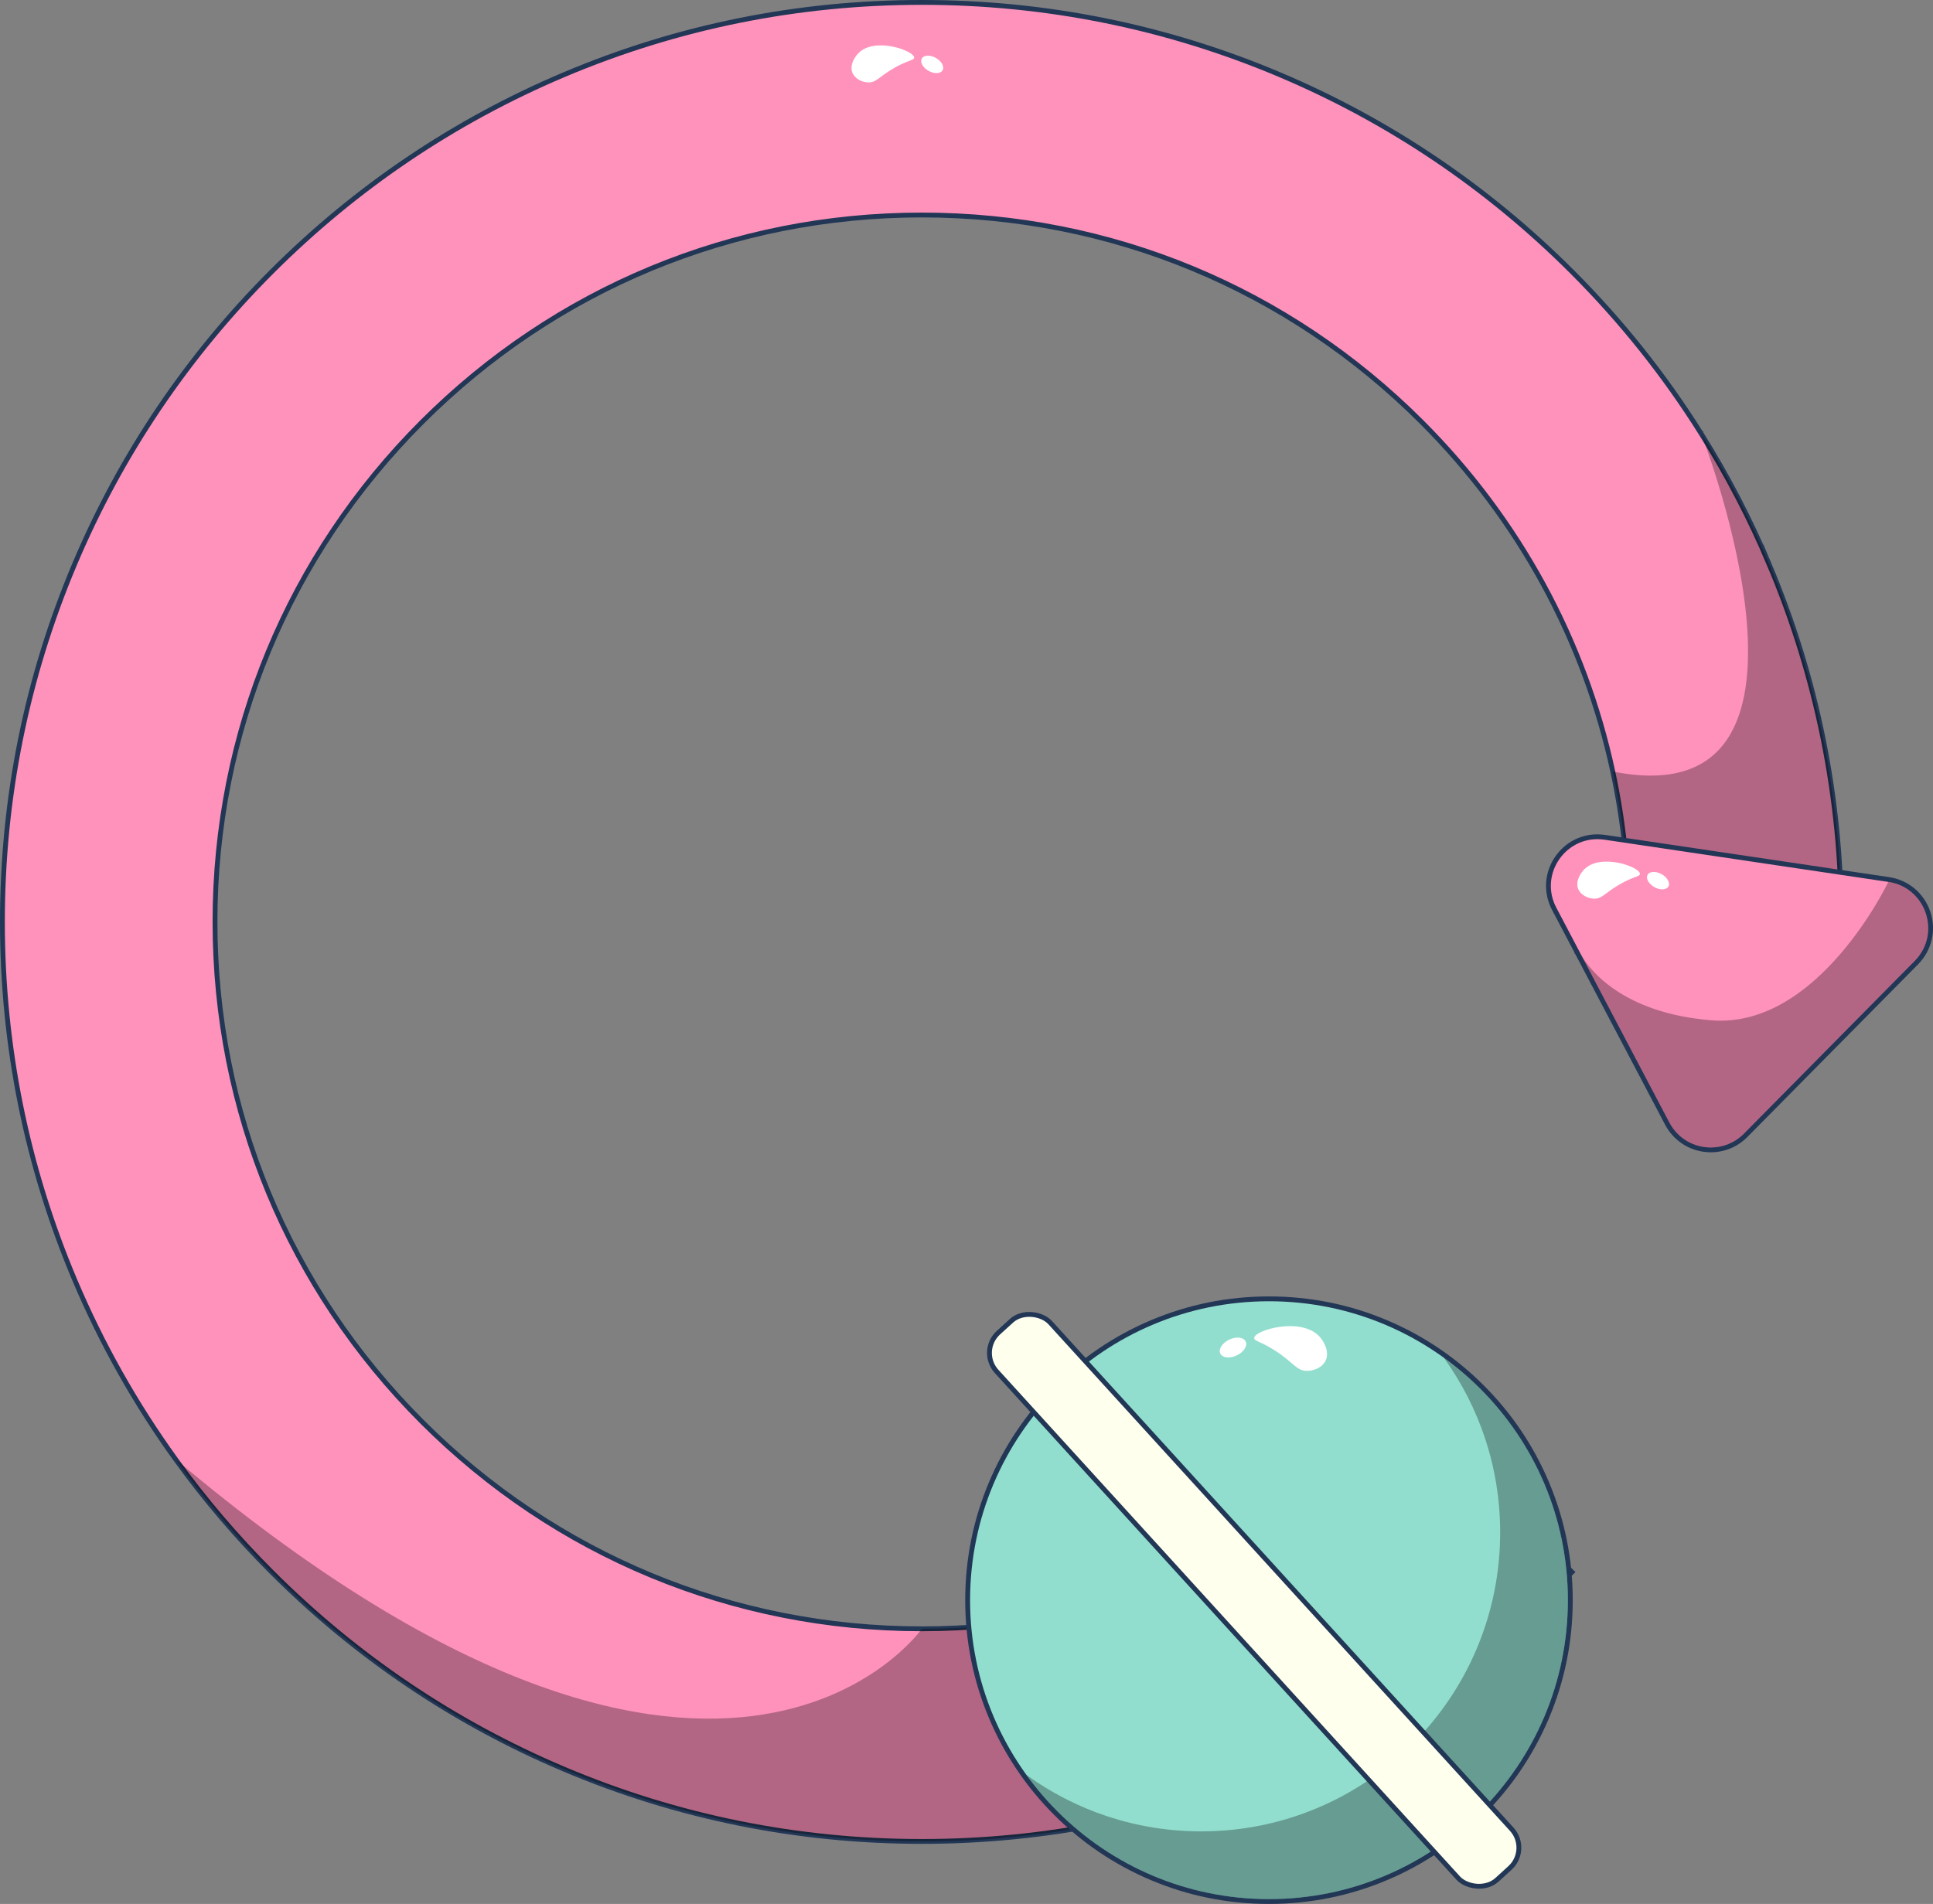 <?xml version="1.0" encoding="UTF-8"?><svg xmlns="http://www.w3.org/2000/svg" viewBox="0 0 1200 1182.2"><rect x="0" y="0" width="1200" height="1182.2" fill="#808080" stroke="none"/><g style="isolation:isolate;"><g id="Layer_1"><path d="M1098.21,350.19c-11.92-28.21-25.99-55.21-42.11-80.91-.01-.01-.01-.03-.01-.04h-.01c-22.71-36.24-49.52-69.85-80.16-100.51-52.41-52.41-113.45-93.57-181.41-122.33C724.07,16.61,649.32,1.5,572.29,1.5s-151.78,15.11-222.21,44.9c-67.97,28.76-129,69.93-181.41,122.33-52.39,52.42-93.54,113.46-122.3,181.46C16.6,420.63,1.5,495.4,1.5,572.45s15.1,151.82,44.87,222.25c16.73,39.56,37.67,76.79,62.57,111.31,17.88,24.82,37.82,48.24,59.73,70.15,52.41,52.42,113.45,93.58,181.41,122.33,70.42,29.79,145.17,44.9,222.21,44.9s151.78-15.1,222.21-44.9c9.08-3.84,18.04-7.91,26.87-12.2,57.25-27.75,109.14-64.72,154.54-110.14l-93.32-93.34c-41.23,41.23-89.2,73.25-141.44,95.02-52.79,22.01-109.95,33.54-168.86,33.54-117.22,0-227.42-45.65-310.3-128.56-82.88-82.9-128.52-193.13-128.52-310.37s45.64-227.48,128.52-310.38c82.89-82.9,193.08-128.56,310.3-128.56s227.4,45.66,310.3,128.56c60.42,60.43,101.04,135.38,118.62,216.98,6.55,30.35,9.9,61.61,9.9,93.4h131.97c0-77.05-15.1-151.82-44.87-222.26Z" style="fill:#ff92ba; stroke:#223656; stroke-miterlimit:10; stroke-width:3px;"/><g style="mix-blend-mode:soft-light; opacity:.3;"><path d="M821.36,1086.3c-8.83,4.29-17.79,8.36-26.87,12.2-70.42,29.79-145.17,44.9-222.21,44.9s-151.78-15.1-222.21-44.9c-67.97-28.75-129-69.91-181.41-122.33-21.91-21.91-41.85-45.33-59.73-70.15,337.55,284.78,463.35,105.37,463.35,105.37,58.91,0,116.07-11.54,168.86-33.54l80.21,108.46Z"/></g><g style="mix-blend-mode:soft-light; opacity:.3;"><path d="M1143.08,572.45h-131.97c0-31.79-3.35-63.05-9.9-93.4,147.18,29.33,56.47-205.67,54.89-209.78,16.13,25.7,30.2,52.7,42.11,80.91,29.77,70.44,44.87,145.21,44.87,222.26Z"/></g><path d="M787.78,1180.7c-103.15,0-187.06-83.94-187.06-187.11s83.92-187.11,187.06-187.11,187.06,83.94,187.06,187.11-83.92,187.11-187.06,187.11Z" style="fill:#91dece;"/><path d="M787.78,807.98c102.48,0,185.56,83.1,185.56,185.61s-83.08,185.61-185.56,185.61-185.56-83.1-185.56-185.61,83.08-185.61,185.56-185.61M787.78,804.98c-25.45,0-50.15,4.99-73.4,14.82-22.45,9.5-42.62,23.1-59.94,40.42-17.32,17.32-30.91,37.49-40.41,59.95-9.83,23.25-14.82,47.96-14.82,73.42s4.99,50.16,14.82,73.42c9.5,22.46,23.09,42.63,40.41,59.95,17.32,17.32,37.48,30.92,59.94,40.42,23.25,9.84,47.94,14.82,73.4,14.82s50.15-4.99,73.4-14.82c22.45-9.5,42.62-23.1,59.94-40.42,17.32-17.32,30.91-37.49,40.41-59.95,9.83-23.25,14.82-47.96,14.82-73.42s-4.99-50.16-14.82-73.42c-9.5-22.46-23.09-42.63-40.41-59.95-17.32-17.32-37.48-30.92-59.94-40.42-23.25-9.84-47.94-14.82-73.4-14.82h0Z" style="fill:#223656;"/><path d="M819.34,830.13c-11.28-12.71-40.4-4.32-40.74.61-.16,2.27,5.27,2.22,16.22,10.09,8.69,6.25,10.46,10.02,15.9,10.35,4.57.27,10.21-1.98,12.28-6.46,2.41-5.21-.91-11.49-3.67-14.6Z" style="fill:#fff;"/><ellipse cx="765.46" cy="836.66" rx="8.73" ry="5.43" transform="translate(-284.23 407.61) rotate(-25.31)" style="fill:#fff;"/><g style="mix-blend-mode:soft-light; opacity:.3;"><path d="M973.34,993.59c0,102.5-83.08,185.61-185.57,185.61-61.97,0-116.84-30.39-150.53-77.07,30.52,22.04,67.98,35.02,108.49,35.02,102.49,0,185.57-83.1,185.57-185.61,0-40.53-12.98-78.01-35.01-108.53,46.69,33.72,77.05,88.6,77.05,150.59Z"/></g><path d="M1062.07,713.99c-11.38,0-21.74-6.24-27.03-16.29l-54.58-103.74c-.05-.08-.1-.16-.14-.25l-1.14-2.15-.26-.28v-.23l-14.09-26.77c-5.02-9.54-4.7-20.73.86-29.92,5.59-9.26,15.29-14.79,25.94-14.79,1.54,0,3.11.12,4.66.35l176.19,26.2c11.59,1.72,20.72,9.39,24.43,20.5,3.66,10.96.89,22.88-7.23,31.1l-105.98,107.22c-5.77,5.84-13.46,9.06-21.63,9.06Z" style="fill:#ff92ba;"/><path d="M991.63,521.06c1.45,0,2.93.11,4.44.33l176.19,26.2c23.48,3.48,33.03,32.18,16.35,49.07l-105.98,107.22c-5.76,5.83-13.2,8.61-20.56,8.61-10.26,0-20.39-5.4-25.71-15.49l-54.64-103.84s-.04-.05-.05-.09l-1.2-2.27c-.03-.07-.04-.09-.05-.11h0s-14.27-27.11-14.27-27.11c-10.34-19.65,4.31-42.52,25.48-42.52M991.63,518.06v3-3h0c-11.18,0-21.36,5.8-27.23,15.52-5.83,9.65-6.17,21.39-.9,31.39l13.92,26.45v.48l.54.56,1,1.9c.06.12.12.24.19.35l54.56,103.68c5.55,10.54,16.42,17.09,28.36,17.09,8.58,0,16.64-3.38,22.7-9.5l105.98-107.22c8.52-8.62,11.43-21.13,7.59-32.63-3.83-11.49-13.66-19.74-25.64-21.51l-176.18-26.2c-1.63-.24-3.27-.36-4.88-.36h0Z" style="fill:#223656;"/><rect x="756.11" y="763.8" width="44.99" height="459.57" rx="17.04" ry="17.04" transform="translate(-466.1 783.46) rotate(-42.33)" style="fill:#ffe; stroke:#223656; stroke-miterlimit:10; stroke-width:3px;"/><g style="mix-blend-mode:soft-light; opacity:.3;"><path d="M1188.61,596.66l-105.98,107.22c-13.78,13.94-37.14,10.47-46.27-6.88l-54.64-103.84c4.92,8.48,25.06,35.95,80.97,40.38,66.25,5.24,109.57-85.95,109.57-85.95,23.48,3.48,33.03,32.18,16.35,49.07Z"/></g><path d="M983.63,539.67c10.29-10.11,34.45-1.31,34.45,2.89,0,1.93-4.59,1.57-14.32,7.6-7.72,4.78-9.43,7.88-14.06,7.84-3.89-.03-8.53-2.27-10.02-6.18-1.73-4.55,1.44-9.68,3.95-12.14Z" style="fill:#fff;"/><ellipse cx="1029.27" cy="546.79" rx="4.61" ry="7.41" transform="translate(49.4 1177.84) rotate(-60.76)" style="fill:#fff;"/><path d="M533.06,32.85c10.29-10.11,34.45-1.31,34.45,2.89,0,1.93-4.59,1.57-14.32,7.6-7.72,4.78-9.43,7.88-14.06,7.84-3.89-.03-8.53-2.27-10.02-6.18-1.73-4.55,1.44-9.68,3.95-12.14Z" style="fill:#fff;"/><ellipse cx="578.7" cy="39.97" rx="4.61" ry="7.41" transform="translate(261.16 525.42) rotate(-60.76)" style="fill:#fff;"/></g></g></svg>